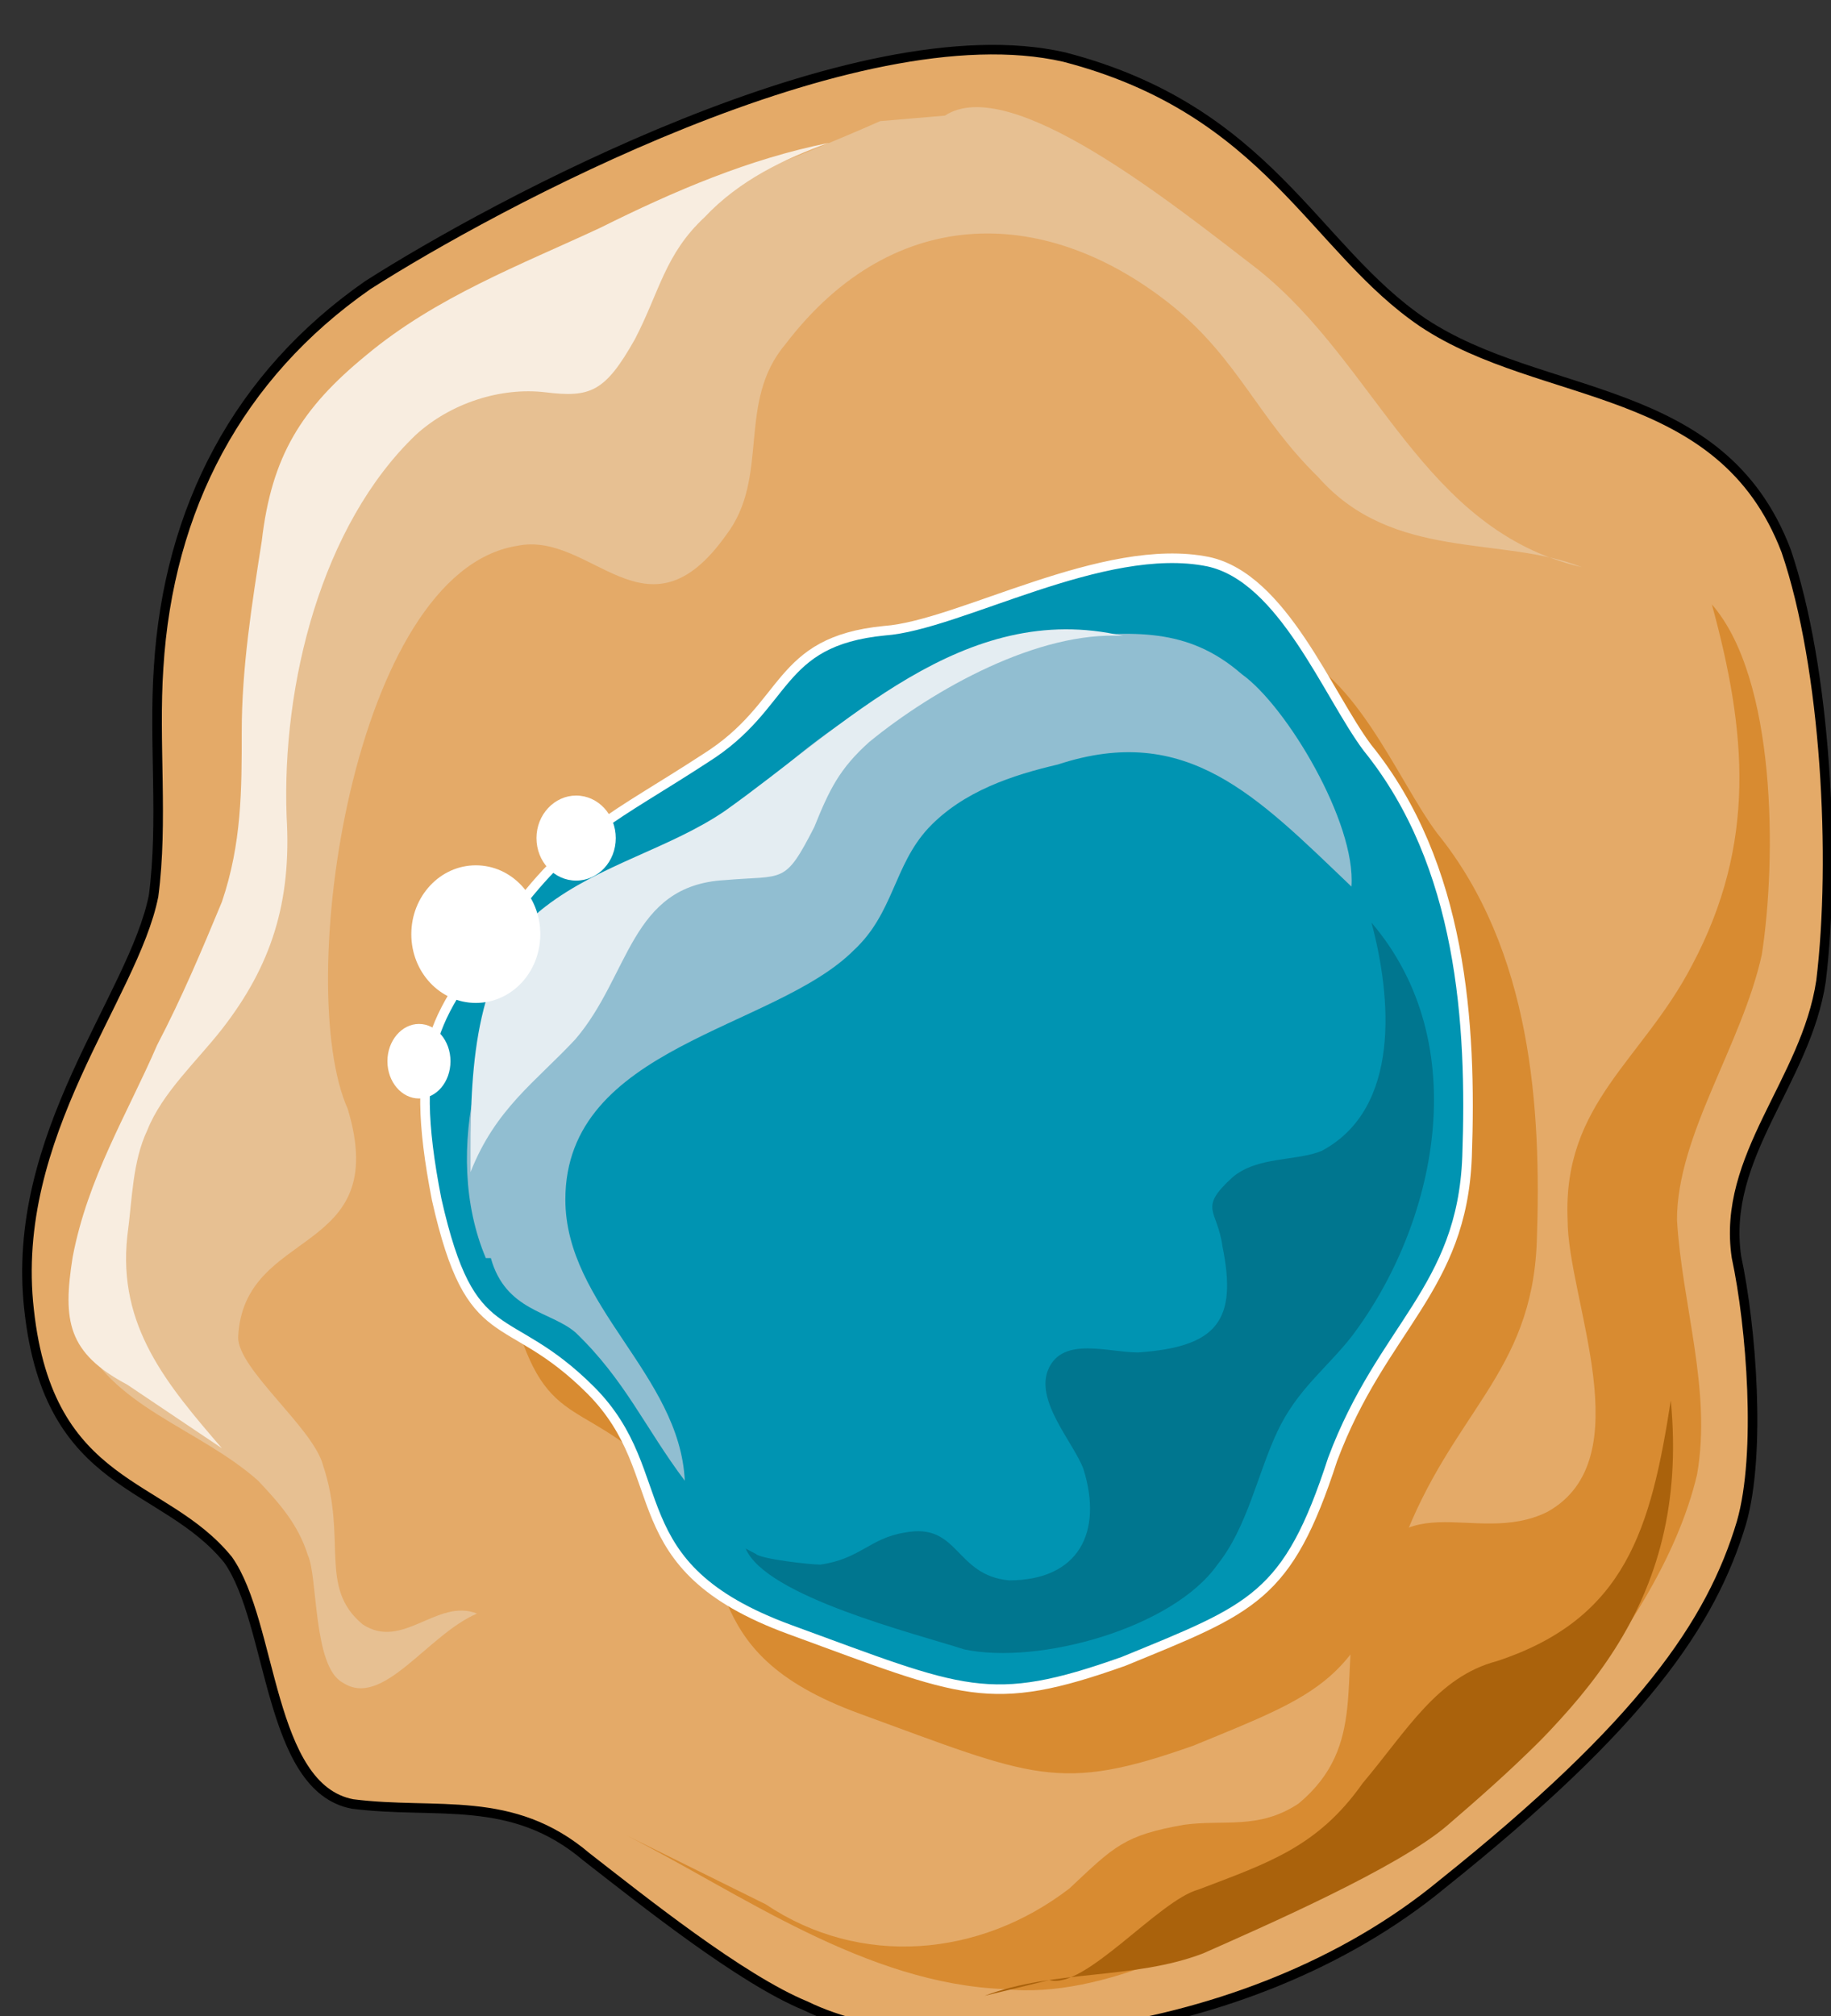 <svg xmlns="http://www.w3.org/2000/svg" version="1.0" viewBox="0 0 153.222 168.68"><rect x="0" y="0" width="153.222" height="168.68" fill="#333333" stroke="none"/><defs><clipPath clipPathUnits="userSpaceOnUse" id="a"><path d="M1.12 3.118h153.027v168.778H1.119z"/></clipPath></defs><path clip-path="url(#a)" d="M89.066 4.777c17.09 4.437 20.827 15.99 30.002 22.207 9.994 6.656 24.985 4.877 30.401 19.108 3.338 9.774 4.158 25.764 2.919 35.978-1.26 8.435-8.335 14.651-7.076 23.106 1.24 5.777 2.079 16.43.42 22.207-2.519 8.435-8.335 16.89-25.005 30.221-16.65 13.772-42.474 15.531-53.308 10.214-5.417-2.218-13.752-8.894-18.329-12.452-6.256-5.317-12.492-3.538-19.588-4.437-7.076-1.34-6.656-15.111-10.414-20.428-5.416-6.676-14.99-5.777-16.65-20.887-1.678-14.652 8.735-26.205 10.414-34.66.82-6.216 0-12.872.42-19.088.82-13.332 6.656-24.445 17.49-32C41.174 17.21 71.576.76 89.065 4.777z" fill="#e4aa68" fill-rule="evenodd" fill-opacity="1" stroke="none"/><path d="M106.935 54.187c-8.755-1.779-20.827 5.337-27.083 5.777-9.155.88-7.916 6.216-14.991 10.653-7.496 4.877-11.253 6.196-16.67 13.752-5.817 7.535-8.335 10.194-5.817 23.066 2.899 12.872 5.817 8.875 12.912 15.97 7.076 7.116 2.08 14.651 16.65 19.968 14.592 5.337 16.67 6.656 27.923 2.678 10.814-4.437 13.732-5.336 17.49-16.87 4.157-11.093 10.833-14.19 11.253-25.284.4-11.093-.42-24.405-8.335-34.18-3.338-4.437-7.076-14.19-13.332-15.53z" fill="#d88b31" fill-rule="evenodd" fill-opacity="1" stroke="none"/><path d="M101.099 46.992c-8.755-1.78-20.828 5.336-27.084 5.776-9.154.9-7.915 6.236-14.99 10.674-7.496 4.897-11.254 6.216-16.67 13.771-5.817 7.576-8.336 10.234-5.817 23.126 2.898 12.892 5.816 8.895 12.912 15.99 7.076 7.116 2.079 14.672 16.65 20.008 14.591 5.337 16.67 6.656 27.923 2.659 10.813-4.438 13.732-5.317 17.49-16.89 4.157-11.113 10.833-14.211 11.253-25.325.4-11.113-.42-24.445-8.335-34.219-3.338-4.457-7.076-14.231-13.332-15.57z" fill="#0094b2" fill-rule="evenodd" fill-opacity="1" stroke="none"/><path d="M73.655 10.134c-14.99 6.656-32.9 11.553-44.972 23.985-9.994 10.234-6.257 23.566-7.916 36.438-1.239 10.674-18.328 32-14.151 40.895 2.498 6.217 9.994 7.996 14.99 12.433 1.66 1.779 3.319 3.558 4.158 6.236.84 1.78.42 9.334 2.919 10.654 3.338 2.218 7.075-3.998 11.233-5.777-3.318-1.319-6.236 3.118-9.574.9-3.738-3.118-1.24-7.116-3.318-13.332-.84-3.118-7.096-7.995-7.096-10.674.42-9.334 12.912-6.656 9.174-19.108-4.577-10.214.42-44.893 14.152-47.112 6.256-1.319 10.833 8.455 17.49-.88 3.757-4.896.839-11.112 4.996-16.01 9.155-11.992 22.067-11.552 32.48-3.098 5.417 4.438 7.076 9.335 12.073 14.212 6.256 7.116 15.41 4.897 22.067 7.555-13.312-3.098-17.07-16.89-27.064-24.885C97.801 16.79 84.49 6.116 79.072 9.674z" fill="#e7c092" fill-rule="evenodd" fill-opacity="1" stroke="none"/><path d="M10.654 115.85c-4.997-2.659-5.417-5.337-4.578-10.654 1.26-6.656 4.578-11.992 7.076-17.769 2.079-3.978 3.758-7.975 5.417-11.973 1.659-4.897 1.659-9.334 1.659-14.211 0-5.337.84-10.654 1.679-15.99.82-7.096 3.318-11.094 8.734-15.531 5.837-4.877 12.913-7.555 19.569-10.654 6.256-3.118 12.492-5.776 19.148-7.115-3.738 1.339-7.476 3.118-10.394 6.216-3.338 3.118-3.757 6.216-5.836 10.214-2.499 4.437-3.738 4.897-7.496 4.437-3.737-.44-7.915.9-10.833 3.558-7.895 7.555-11.233 20.867-10.814 31.96.42 7.116-1.259 12.433-5.416 17.77-2.079 2.658-4.997 5.317-6.236 8.435-1.26 2.658-1.26 5.776-1.68 8.874-.819 7.556 3.339 12.433 7.916 17.75z" fill="#f8ede0" fill-rule="evenodd" fill-opacity="1" stroke="none"/><path d="M40.655 105.256c-3.757-8.894-.42-20.867 5.817-27.523 5.417-5.337 12.492-7.556 17.909-12.433 6.656-6.216 15.81-11.113 24.565-11.992 5.817-.44 10.394-.9 14.971 3.098 3.758 2.678 9.574 12.432 9.174 17.769-7.915-7.555-13.751-13.772-24.565-10.214-3.757.88-7.915 2.219-10.833 5.317-2.898 3.118-2.898 7.116-6.236 10.214-6.656 6.676-24.146 7.995-24.146 20.867 0 8.875 9.575 14.651 9.994 23.526-3.338-4.437-4.997-8.435-9.154-12.413-2.079-1.778-5.837-1.778-7.076-6.216z" fill="#91bed1" fill-rule="evenodd" fill-opacity="1" stroke="none"/><path d="M62.402 129.561c1.68 3.998 14.132 7.096 18.29 8.435 6.235 1.32 17.449-1.779 21.186-7.095 2.499-3.118 3.338-7.556 4.997-11.094 1.66-3.557 4.158-5.336 6.236-7.995 7.056-9.314 10.374-24.405 1.66-34.619 1.658 6.216 2.498 15.53-4.158 19.089-2.079.88-5.397.44-7.476 2.218-2.918 2.659-1.259 2.659-.839 5.777 1.26 6.196-.42 8.415-7.056 8.874-2.498 0-6.236-1.339-7.475 1.32-1.26 2.658 2.079 6.216 2.898 8.435 1.659 5.316-.42 9.314-6.236 9.314-4.557-.44-4.158-4.877-8.715-3.998-2.918.46-3.738 2.219-7.076 2.679-.82 0-4.977-.46-5.396-.9z" fill="#00768f" fill-rule="evenodd" fill-opacity="1" stroke="none"/><path d="M39.376 96.302c0-7.116.42-15.99 6.256-20.448 4.598-3.538 10.434-4.877 15.011-7.995 10.014-7.096 20.008-17.77 33.34-14.651-7.076-.44-15.83 4.437-21.247 8.874-2.499 2.239-3.338 3.998-4.597 7.116-2.499 4.877-2.499 3.998-7.496 4.437-7.915.44-7.915 7.996-12.512 13.332-3.318 3.558-6.656 5.777-8.755 11.094z" fill="#e4edf2" fill-rule="evenodd" fill-opacity="1" stroke="none"/><path d="M52.408 153.547c9.594 4.877 20.008 12.432 31.681 12.872 8.335.88 17.91-4.437 25.425-8.435 7.495-3.997 17.07-8.435 22.086-15.53 4.158-5.317 8.735-11.993 10.414-19.089 1.24-7.095-1.26-14.191-1.68-21.307 0-7.096 5.438-14.631 7.097-22.186 1.239-7.996 1.239-23.086-4.178-29.303 2.918 10.654 3.758 19.988-1.659 30.182-4.157 7.995-10.833 11.553-10.413 21.307 0 6.656 6.256 19.988-1.68 24.425-6.236 3.098-12.912-3.118-15.83 7.096-1.659 6.656.84 12.433-4.997 17.31-3.338 2.218-6.256 1.319-9.594 1.778-4.997.88-5.817 1.78-9.574 5.317-7.496 5.777-17.51 6.656-25.425 1.34z" fill="#d88b31" fill-rule="evenodd" fill-opacity="1" stroke="none"/><path d="M82.39 166.979c5.837-2.219 12.492-1.32 18.309-3.558 4.997-2.219 16.23-7.116 20.388-10.674 10.833-9.334 20.387-18.229 18.728-35.578-1.659 10.674-3.737 18.249-14.55 21.807-4.998 1.319-7.496 5.776-11.234 10.214-3.758 5.336-7.915 6.676-13.732 8.894-3.338.9-9.574 8.455-12.492 7.576z" fill="#aa620c" fill-rule="evenodd" fill-opacity="1" stroke="none"/><path clip-path="url(#a)" d="M89.066 4.777c17.09 4.437 20.827 15.99 30.002 22.207 9.994 6.656 24.985 4.877 30.401 19.108 3.338 9.774 4.158 25.764 2.919 35.978-1.26 8.435-8.335 14.651-7.076 23.106 1.24 5.777 2.079 16.43.42 22.207-2.519 8.435-8.335 16.89-25.005 30.221-16.65 13.772-42.474 15.531-53.308 10.214-5.417-2.218-13.752-8.894-18.329-12.452-6.256-5.317-12.492-3.538-19.588-4.437-7.076-1.34-6.656-15.111-10.414-20.428-5.416-6.676-14.99-5.777-16.65-20.887-1.678-14.652 8.735-26.205 10.414-34.66.82-6.216 0-12.872.42-19.088.82-13.332 6.656-24.445 17.49-32C41.174 17.21 71.576.76 89.065 4.777" fill="none" stroke="#000" stroke-width=".8px" stroke-linecap="round" stroke-linejoin="round" stroke-miterlimit="4" stroke-dasharray="none" stroke-opacity="1"/><path d="M101.099 46.992c-8.755-1.78-20.828 5.336-27.084 5.776-9.154.9-7.915 6.236-14.99 10.674-7.496 4.897-11.254 6.216-16.67 13.771-5.817 7.576-8.336 10.234-5.817 23.126 2.898 12.892 5.816 8.895 12.912 15.99 7.076 7.116 2.079 14.672 16.65 20.008 14.591 5.337 16.67 6.656 27.923 2.659 10.813-4.438 13.732-5.317 17.49-16.89 4.157-11.113 10.833-14.211 11.253-25.325.4-11.113-.42-24.445-8.335-34.219-3.338-4.457-7.076-14.231-13.332-15.57" fill="none" stroke="#fff" stroke-width=".8px" stroke-linecap="round" stroke-linejoin="round" stroke-miterlimit="4" stroke-dasharray="none" stroke-opacity="1"/><path d="M34.42 78.153c0-3.178 2.418-5.757 5.396-5.757 2.998 0 5.397 2.579 5.397 5.757 0 3.198-2.399 5.756-5.397 5.756-2.978 0-5.397-2.558-5.397-5.756zM44.893 70.118c0-1.96 1.499-3.558 3.318-3.558 1.839 0 3.318 1.599 3.318 3.558 0 1.978-1.48 3.557-3.318 3.557-1.82 0-3.318-1.579-3.318-3.557zM32.42 88.786c0-1.719 1.2-3.118 2.639-3.118 1.459 0 2.638 1.4 2.638 3.118 0 1.74-1.18 3.118-2.638 3.118-1.44 0-2.639-1.379-2.639-3.118z" fill="#fff" fill-rule="evenodd" fill-opacity="1" stroke="none"/></svg>